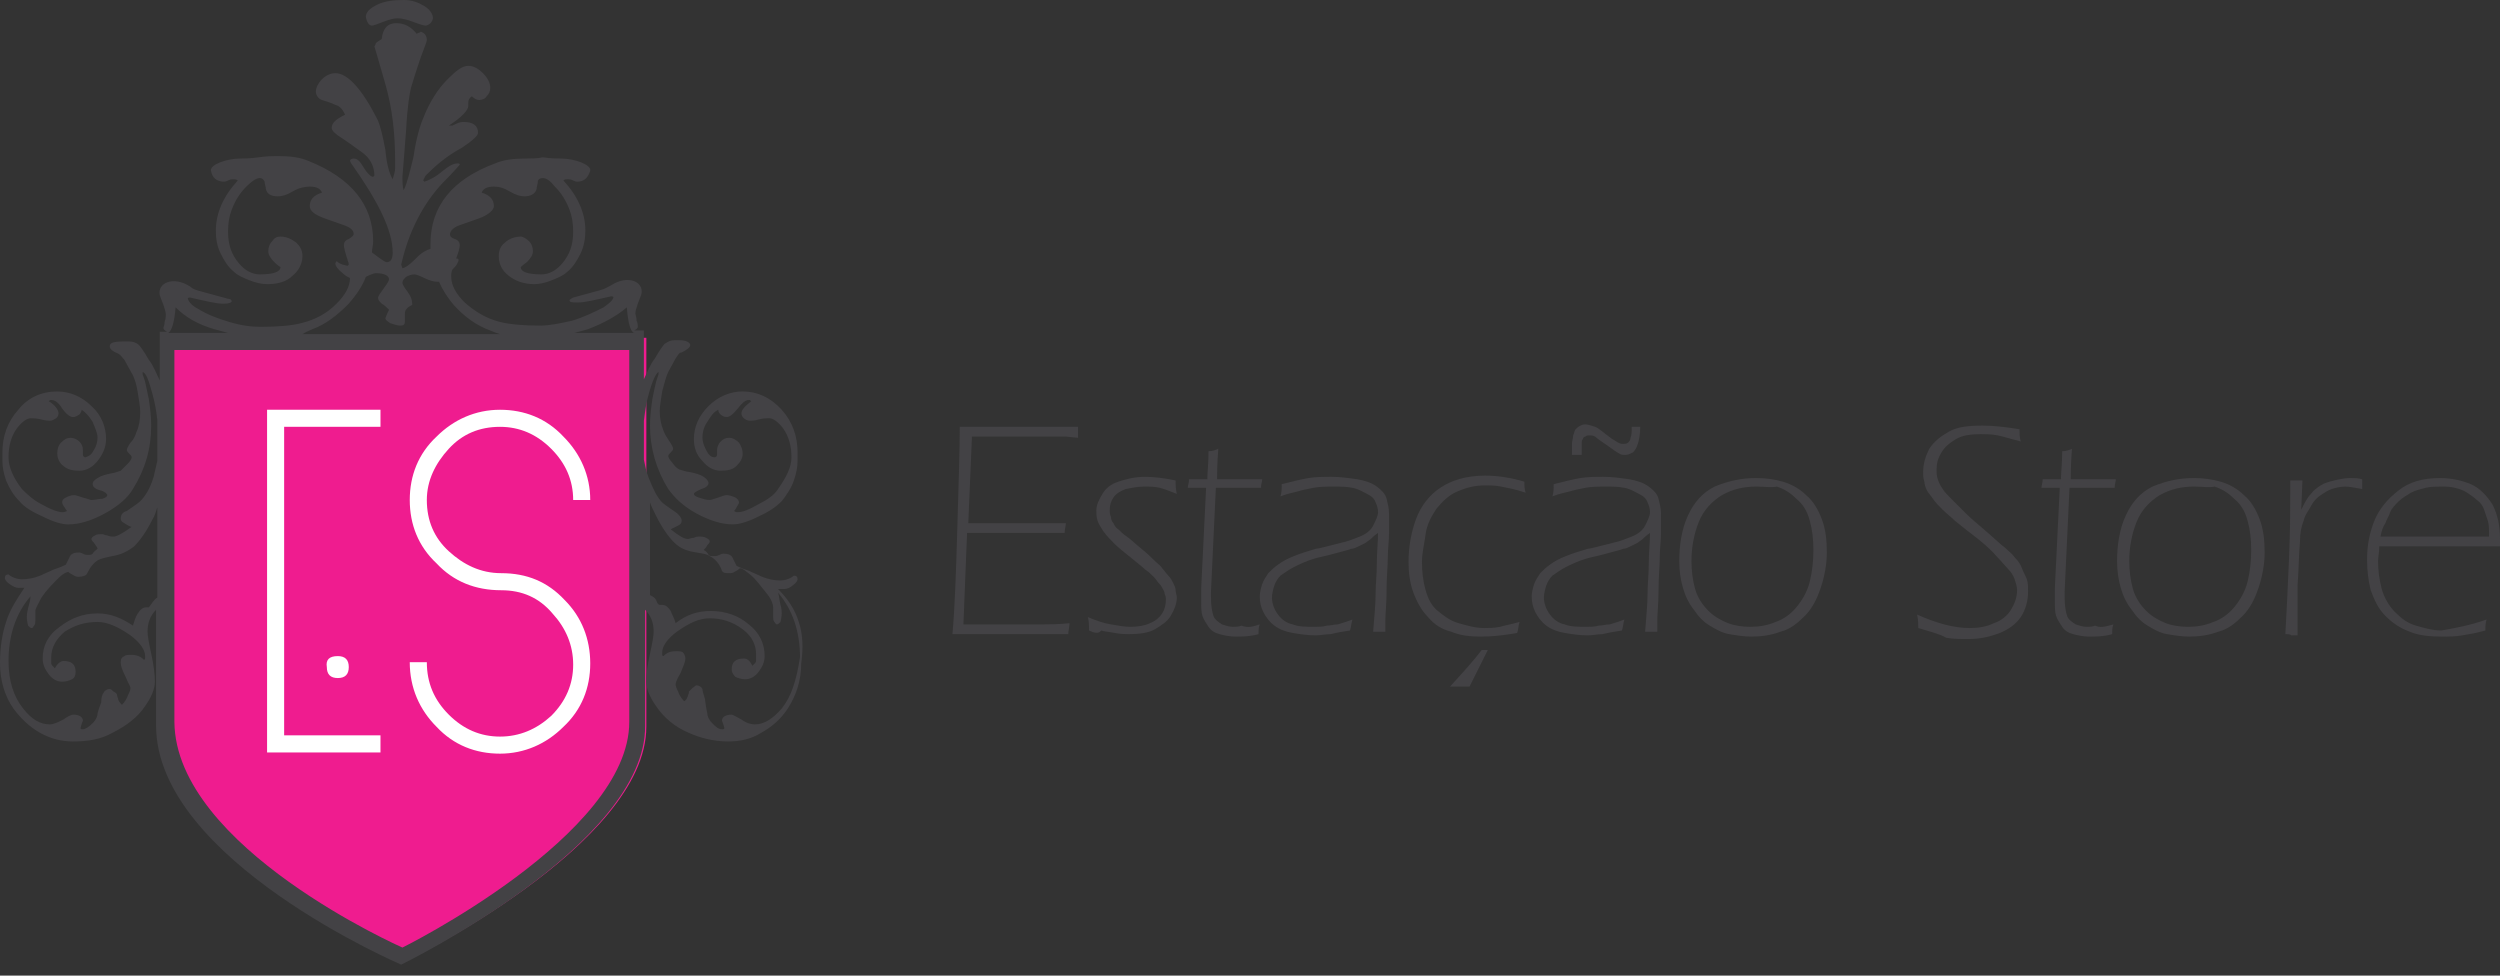 <svg viewBox="0 0 205 80" xmlns="http://www.w3.org/2000/svg" xmlns:xlink="http://www.w3.org/1999/xlink"><rect x="0" y="0" width="205" height="80" fill="#333333" stroke="none"/><use xlink:href="#a" transform="translate(13.2 27.6)" fill="#EF1C8F"></use><use xlink:href="#b" fill="#434245"></use><use xlink:href="#c" transform="translate(21.9 33.6)" fill="#FFF"></use><use xlink:href="#d" transform="translate(33.6 33.6)" fill="#FFF"></use><use xlink:href="#e" transform="translate(78.1 35)" fill="#434245"></use><use xlink:href="#f" transform="translate(89.2 39.1)" fill="#434245"></use><use xlink:href="#g" transform="translate(97.4 36.8)" fill="#434245"></use><use xlink:href="#h" transform="translate(103.3 39.1)" fill="#434245"></use><use xlink:href="#i" transform="translate(115.5 39)" fill="#434245"></use><use xlink:href="#j" transform="translate(125.6 34.8)" fill="#434245"></use><use xlink:href="#k" transform="translate(137.7 39.2)" fill="#434245"></use><use xlink:href="#l" transform="translate(157.2 34.9)" fill="#434245"></use><use xlink:href="#m" transform="translate(167.4 36.8)" fill="#434245"></use><use xlink:href="#n" transform="translate(173.6 39.2)" fill="#434245"></use><use xlink:href="#o" transform="translate(187.4 39.2)" fill="#434245"></use><g><use xlink:href="#p" transform="translate(194.1 39.2)" fill="#434245"></use></g><defs><path id="a" d="M0 0v31.9c0 10.8 19.9 19.4 19.9 19.4S39.8 41.7 39.8 32V.1H0V0z"></path><path id="b" d="M64.1 58.1c-.7.8-1.4 1.3-2.2 1.3-.3 0-.7-.1-1.1-.4-.4-.2-.7-.4-.8-.4-.5 0-.8.2-.8.5 0 0 .1.2.2.6 0 .1-.1.1-.2.1-.3 0-.5-.2-.8-.5-.3-.3-.4-.6-.4-.8 0 0-.1-.4-.2-1.2-.1-.4-.2-.6-.2-.8-.1-.2-.3-.3-.5-.3-.1 0-.1.1-.3.2l-.3.3c0 .2-.1.3-.1.4-.1.2-.1.3-.3.4-.2-.2-.4-.5-.5-.8-.1-.2-.2-.4-.2-.6 0-.1.1-.4.4-.9.2-.5.4-.9.4-1.2 0-.2-.1-.4-.2-.5-.1-.1-.3-.1-.6-.1-.4 0-.7.1-1 .4-.1 0-.1-.1-.1-.2v-.1c0-.5.4-1.1 1.2-1.7 1-.7 1.8-1.1 2.7-1.1 1 0 1.9.3 2.7.9.8.6 1.1 1.3 1.1 2.1v.5c0 .1-.1.2-.3.4-.2-.4-.4-.6-.7-.6-.7 0-1 .3-1 .9 0 .2.1.4.3.6.2.1.5.2.8.2.4 0 .8-.2 1.1-.6.3-.4.5-.8.5-1.3 0-1-.4-1.9-1.3-2.6-.8-.7-1.9-1.1-3.1-1.1-1.1 0-2 .3-2.9 1-.1-.4-.3-.7-.4-1-.2-.3-.4-.5-.7-.5h-.2c-.1 0-.2-.1-.3-.4-.1-.2-.3-.3-.5-.4v-7.6c.1.3.3.7.5 1.1.5 1 1 1.7 1.5 2.2.5.5 1.1.7 1.8.8.5.1.8.1 1.1.3.4.2.8.6 1 1.2.1.2.3.2.7.2.2 0 .3-.1.5-.2s.2-.2.3-.2c.2 0 .4.2.8.5.5.4.9 1 1.4 1.6.4.5.5.9.5 1.1v.8c0 .1 0 .3.1.4.1.1.1.2.2.2s.2-.1.3-.2c.1-.4.1-.7.1-.7 0-.1 0-.4-.1-.7-.1-.4-.1-.7-.2-1 1.2 1.4 1.8 3.2 1.8 5.3-.3 1.9-.7 3.2-1.5 4.2zm-17-30.8c.4-.1.7-.2 1.1-.3 1.3-.5 2.4-1.1 3.2-1.8.1 1.3.3 2 .6 2.1h-4.9zm4.5 31.9c0 9.3-18.6 18.5-18.6 18.5s-18.6-8.2-18.7-18.5V28.7h37.3v30.5zm-37.2-34c.8.8 1.8 1.4 3.2 1.8.4.1.7.2 1.1.3h-4.9c.3-.2.5-.9.6-2.1zM25.6 27c1.1-.4 2-1.1 3-2.1.6-.7 1.1-1.4 1.4-2.2.4-.2.7-.3.8-.3.7 0 1.1.2 1.1.5 0 .1-.1.3-.4.7-.3.4-.5.7-.5.8 0 .2.1.3.3.5.2.1.4.3.6.5-.2.4-.3.7-.3.7 0 .1.1.2.4.4.3.1.6.2.8.2.3 0 .4-.1.4-.3v-.3-.4c0-.3.2-.5.6-.7v-.1c0-.3-.1-.6-.4-1-.3-.4-.4-.6-.4-.7 0-.2.1-.3.3-.5.2-.1.4-.2.7-.2.1 0 .4.1.8.3.4.2.8.3 1 .3h.2c.3.7.7 1.3 1.2 1.9.9 1 1.9 1.7 3 2.1.2.1.5.2.8.3H24.8c.3-.2.6-.3.8-.4zM12.9 49c-.2.1-.3.3-.4.4-.2.3-.3.4-.3.4H12c-.3 0-.5.2-.7.5-.2.3-.3.7-.4 1-.9-.6-1.8-1-2.9-1-1.2 0-2.2.4-3.1 1.1-1 .7-1.4 1.6-1.4 2.6 0 .5.2.9.5 1.3s.7.6 1.1.6c.3 0 .6-.1.8-.2.2-.1.3-.3.3-.6 0-.6-.3-.9-1-.9-.2 0-.5.2-.7.6-.2-.2-.3-.3-.3-.4v-.2-.3c0-.8.4-1.5 1.1-2.1.8-.5 1.6-.8 2.7-.8.8 0 1.7.4 2.7 1.1.8.6 1.2 1.2 1.2 1.7v.1c0 .1 0 .2-.1.2-.2-.2-.5-.4-1-.4-.3 0-.5 0-.6.1-.2.1-.3.2-.3.5s.1.6.4 1.2c.2.5.4.8.4.9 0 .2-.1.4-.2.6-.1.3-.3.6-.5.8-.1-.1-.2-.2-.3-.4 0-.1-.1-.3-.1-.4 0-.1-.1-.2-.3-.3-.1-.1-.2-.2-.3-.2-.2 0-.4.1-.5.3-.1.1-.2.4-.2.8-.2.5-.3.9-.3.9 0 .2-.1.5-.4.8-.3.3-.6.5-.8.5-.1 0-.2 0-.2-.1.1-.4.2-.6.2-.6 0-.3-.3-.5-.8-.5-.1 0-.4.1-.8.4-.4.2-.8.4-1.1.4-.8 0-1.5-.4-2.2-1.3-.8-1-1.2-2.3-1.2-3.9 0-2.1.6-3.9 1.8-5.3 0 .3-.1.6-.2 1s-.1.6-.1.7c0 0 0 .3.1.7.1.1.2.2.3.2.1 0 .1-.1.2-.2s.1-.3.1-.4v-.4-.4c0-.2.2-.5.5-1.1.4-.6.9-1.1 1.4-1.6.4-.4.7-.5.8-.5 0 0 .1.1.3.2.2.1.3.2.5.2.4 0 .6-.1.7-.2.3-.6.6-1 1-1.2.2-.1.6-.2 1.1-.3.7-.1 1.3-.4 1.8-.8.5-.5 1-1.2 1.5-2.2.2-.3.3-.7.4-1V49zm52.6 2c-.3-1-.9-1.9-1.7-2.7h.5c.2 0 .5-.1.7-.3.3-.2.4-.4.4-.5 0-.2-.1-.3-.3-.3 0 0-.1.1-.3.2-.2.1-.5.2-.8.2-.5 0-1-.1-1.5-.3-.4-.2-.7-.3-1.1-.5-.3-.1-.6-.2-1-.4l-.3-.6c-.1-.3-.4-.4-.8-.4 0 0-.1 0-.3.1-.2.1-.3.1-.4.1h-.1c-.2 0-.3 0-.4-.1-.1-.2-.2-.3-.4-.4.1-.1.2-.2.3-.4.1-.1.2-.2.2-.3 0-.1-.1-.2-.3-.3-.2-.1-.4-.1-.6-.1-.1 0-.2 0-.4.1-.2 0-.4.1-.5.1-.3 0-.8-.3-1.4-.8l.6-.3c.2-.1.3-.2.3-.4s-.2-.5-.5-.7c-.6-.4-1-.7-1.1-.8-.4-.4-.7-1-1.1-2-.2-.5-.3-1-.4-1.5v-3.2c.1-.8.2-1.5.4-2.2.3-1.1.6-1.7.8-1.8v.2l-.2.6c-.1.4-.2.9-.3 1.4-.1.7-.2 1.4-.2 2.2 0 1.8.5 3.6 1.5 5.2.5.7 1.2 1.4 2.3 2 1.1.6 2.1.9 3 .9.5 0 1.2-.2 2-.6.9-.4 1.5-.8 2-1.3.4-.5.8-1.1 1-1.7.2-.6.3-1.1.3-1.6v-.7c0-1.3-.4-2.5-1.3-3.5s-2-1.5-3.2-1.5c-1 0-2 .4-2.8 1.2-.8.8-1.2 1.7-1.2 2.7 0 .7.2 1.3.7 1.8.4.5.9.8 1.5.8s1-.1 1.3-.4c.3-.3.5-.6.5-1 0-.3-.1-.6-.3-.9-.2-.2-.5-.4-.8-.4-.3 0-.5.1-.7.3-.2.2-.3.5-.3.7v.4c0 .1-.1.2-.2.2-.3 0-.5-.2-.7-.6-.2-.4-.3-.7-.3-1 0-.4.1-.9.4-1.3.3-.5.5-.8.9-1 0 .2.1.3.2.4.1.1.3.2.5.2s.5-.2.9-.7c.3-.4.6-.7.9-.7.1 0 .1 0 .2.1-.5.4-.8.7-.8 1 0 .2.1.3.2.4.1.1.3.2.5.2.1 0 .4 0 .7-.1.4-.1.6-.1.8-.1h.1c.3 0 .7.3 1.1.8.5.7.7 1.5.7 2.4 0 .8-.4 1.6-1.1 2.6-.3.5-.9.9-1.7 1.3-.7.4-1.2.6-1.6.6-.1 0-.2 0-.3-.1 0 0 .1-.1.2-.3.1-.2.2-.3.2-.4 0-.1-.1-.3-.3-.4-.2-.1-.5-.2-.7-.2-.2 0-.4.1-.7.2-.3.1-.6.2-.7.2-.3 0-.6-.1-.9-.2-.3-.1-.4-.2-.4-.3 0-.1.2-.2.6-.4.4-.1.6-.3.6-.5 0-.1-.1-.3-.4-.5-.3-.2-.7-.3-1.2-.4-.2 0-.4-.1-.8-.2-.2-.1-.4-.3-.6-.6-.2-.2-.3-.4-.3-.5 0-.1.1-.2.2-.3.1-.1.2-.2.2-.3 0-.1-.1-.3-.3-.6-.2-.3-.4-.6-.5-.9-.2-.5-.3-1-.3-1.6 0-.4.1-.9.2-1.6.2-.7.3-1.2.5-1.6.2-.4.4-.7.6-1.1.2-.3.3-.5.5-.5.4-.2.7-.4.7-.6 0-.2-.3-.4-.9-.4h-.4c-.3 0-.5.1-.8.3-.1.1-.4.5-.8 1.2-.4.5-.6 1.1-.9 1.7v-4H52c.2-.1.3-.2.3-.3 0-.1 0-.3-.1-.5 0-.3-.1-.5-.1-.6 0-.2.1-.5.2-.8.2-.5.3-.8.3-.8.2-1-1.1-1.6-2.5-.7-.2.1-.5.3-.9.4-.4.1-.7.2-1.1.3-.4.1-.7.2-1.1.3-.2.1-.3.2-.3.2 0 .2.2.2.6.2h.2c.4 0 1.3-.2 2.6-.5.1 0 .2 0 .2.1-.1.3-.4.5-.8.8-.8.4-1.6.8-2.6 1.1-.9.2-1.8.4-2.6.4-1.4 0-2.5-.1-3.3-.3-1.2-.3-2.1-.9-2.9-1.6-.7-.7-1.1-1.4-1.1-2.1 0-.2 0-.4.1-.6.2-.2.3-.3.4-.5.1-.2.1-.2.1-.3 0-.1-.1-.1-.2-.1.2-.5.3-.9.3-1.1 0-.2-.1-.4-.4-.5-.3-.1-.4-.2-.4-.4s.2-.5.7-.7c.6-.2 1.1-.4 1.7-.6.8-.3 1.2-.7 1.2-1 0-.5-.3-.9-1-1.1.1-.3.4-.5 1-.5.4 0 .8.1 1.3.4.5.3.9.4 1.2.4.5 0 .9-.2 1-.6 0-.2.1-.4.1-.6 0-.2.2-.3.4-.3.3 0 .6.2 1 .7.5.5.9 1.1 1.2 1.9.2.5.3 1.1.3 1.8 0 1.1-.3 1.9-.9 2.6-.5.6-1.1.9-1.7.9-1.1 0-1.7-.2-1.7-.6 0 0 .2-.2.5-.4.3-.3.5-.6.5-.9 0-.3-.1-.6-.3-.8-.2-.2-.5-.4-.7-.4-.5 0-1 .2-1.3.5-.4.3-.5.7-.5 1.1 0 .7.3 1.2.8 1.6.5.4 1.2.7 2.1.7.4 0 .9-.1 1.4-.3.5-.2 1-.4 1.3-.7.5-.4.8-.9 1.1-1.5.3-.6.4-1.3.4-1.9 0-1.4-.6-2.8-1.8-4.1.1-.1.2-.1.4-.1.1 0 .2 0 .4.1s.3.1.3.1c.6 0 .9-.3 1.1-.9.1-.5-1.3-1-2.4-1-.3 0-.8 0-1.5-.1-.4.1-1 .1-1.4.1-1 0-1.8.1-2.5.4-3.5 1.3-5.3 3.5-5.3 6.6v.4c-.3.1-.7.3-1 .6-.5.5-.9.9-1.3 1l-.1-.3c.6-2.7 1.8-5 3.4-6.7 1-1 1.4-1.5 1.4-1.5 0-.1-.1-.1-.2-.1-.3 0-.7.2-1.3.7-.6.5-1.1.7-1.4.8l-.1-.1.2-.4c.8-.8 1.7-1.6 3-2.3.9-.6 1.3-1 1.3-1.2 0-.6-.4-.9-1.2-.9-.3 0-.5.1-.9.3h-.3c1.1-.7 1.6-1.3 1.6-1.6v-.3c0-.2.1-.4.3-.5.2.2.4.3.6.3.2 0 .5-.1.6-.3.2-.2.3-.4.3-.7 0-.4-.2-.8-.6-1.2-.4-.4-.8-.6-1.2-.6-.5 0-1 .4-1.7 1.1-.8.8-1.5 1.9-2 3.2-.3.7-.6 1.8-.8 3.2-.3 1.2-.5 2.1-.8 2.7-.1-.3-.1-.7-.1-1.1 0 0 .1-1.3.3-3.8.1-2 .3-3.1.4-3.5.2-.7.5-1.6.8-2.5.3-.8.5-1.3.5-1.4 0-.4-.2-.6-.5-.7 0 0-.1.1-.2.1s-.1.1-.1.1c-.5-.6-1-.9-1.7-.9s-1.1.4-1.2 1.3c-.3.2-.5.3-.5.4 0 .1-.1.2-.1.2s.3 1 .9 3.1c.6 2.1.8 4.2.8 6.3v.6c0 .3-.1.5-.2.9-.3-.5-.5-1.3-.6-2.4-.2-1.1-.4-1.9-.6-2.4C29.7 7.3 28.5 6 27.5 6c-.4 0-.8.2-1.1.5-.3.3-.5.7-.5 1 0 .3.2.6.5.7.3.1.7.2 1.1.4.4.1.6.4.8.8-.8.4-1.1.7-1.1 1.1 0 .2.3.5.8.8.9.6 1.4 1 1.7 1.2.7.5 1 1.2 1 1.9l-.1.1c-.2 0-.5-.3-.8-.8-.3-.5-.5-.7-.8-.7-.2 0-.3.1-.3.2l.1.2c2.2 3.1 3.4 5.5 3.4 7.3 0 .6-.2.8-.5.8-.1 0-.4-.2-.8-.5-.1-.1-.3-.2-.4-.3 0-.3.1-.6.1-.9 0-3-1.8-5.2-5.3-6.6-.7-.3-1.5-.4-2.5-.4-.4 0-.9 0-1.6.1-.7.1-1.2.1-1.5.1-1.1 0-2.5.5-2.4 1 .1.6.5.9 1.1.9 0 0 .1 0 .3-.1.2-.1.3-.1.4-.1.1 0 .3 0 .4.1-1.2 1.3-1.8 2.7-1.8 4.1 0 .7.1 1.3.4 1.9.3.6.6 1.1 1.1 1.5.3.3.8.5 1.3.7.5.2 1 .3 1.4.3.9 0 1.6-.2 2.1-.7.5-.4.8-1 .8-1.6 0-.5-.2-.8-.5-1.1-.4-.3-.8-.5-1.3-.5-.3 0-.5.1-.7.4-.2.2-.3.5-.3.8 0 .3.2.6.5.9.3.3.5.4.5.4 0 .4-.6.6-1.7.6-.6 0-1.2-.3-1.7-.9-.6-.7-.9-1.5-.9-2.6 0-.7.1-1.3.3-1.8.3-.8.7-1.4 1.2-1.9.4-.4.8-.7 1.1-.7.2 0 .3.1.4.3 0 .2.1.4.1.6.1.4.4.6 1 .6.3 0 .7-.1 1.2-.4.5-.3 1-.4 1.4-.4.6 0 .9.2 1 .5-.7.2-1 .6-1 1.1 0 .4.4.7 1.2 1 .6.2 1.1.4 1.7.6.5.2.7.4.7.7 0 .1-.1.2-.4.4-.3.1-.4.3-.4.5s.1.6.3 1.2c0 .1.1.2.1.4l-.1.1-.4-.1c-.3-.1-.4-.2-.5-.3 0 .1-.1.1-.1.2 0 .2.2.5.6.8.2.2.4.3.6.4 0 .7-.4 1.4-1.1 2.1-.8.8-1.7 1.3-2.9 1.6-.8.2-1.9.3-3.3.3-.8 0-1.6-.1-2.6-.4-1-.3-1.8-.6-2.6-1.1-.4-.2-.7-.5-.8-.8 0-.1.1-.1.2-.1 1.3.3 2.2.5 2.6.5h.2c.4 0 .6-.1.6-.2s-.1-.2-.3-.2c-.4-.1-.7-.2-1.1-.3-.4-.1-.7-.2-1.1-.3-.4-.1-.7-.2-.9-.4-1.4-.9-2.7-.3-2.5.7 0 0 .1.3.3.8.1.3.2.6.2.8 0 .1 0 .3-.1.6 0 .3-.1.4-.1.5 0 .1.1.2.3.3h-.6v4c-.3-.6-.5-1.2-.9-1.7-.4-.7-.7-1.1-.8-1.2-.2-.2-.5-.3-.8-.3h-.4c-.9 0-1.2.1-1.2.4 0 .2.2.4.7.6.2.1.3.3.5.5.2.4.4.7.6 1.1.2.3.4.9.5 1.6.1.6.2 1.2.2 1.6 0 .6-.1 1.2-.3 1.6-.1.3-.2.6-.5.9-.2.3-.3.5-.3.6 0 .1.1.2.2.3.1.1.2.2.2.3 0 .1-.1.3-.3.5l-.6.6c-.3.1-.6.2-.7.2-.5.1-.9.2-1.2.4-.3.2-.4.3-.4.5s.2.4.6.5c.4.1.6.3.6.4 0 .1-.1.2-.4.3-.3 0-.6.1-.9.1-.1 0-.3-.1-.7-.2-.3-.1-.6-.2-.7-.2-.3 0-.5.1-.7.2-.2.1-.3.2-.3.4 0 .1.1.3.2.4.1.2.2.3.2.3-.2.1-.3.1-.4.1-.3 0-.9-.2-1.6-.6-.8-.4-1.3-.9-1.7-1.3-.7-.9-1.1-1.8-1.1-2.6 0-.9.2-1.7.7-2.4.4-.5.8-.8 1.1-.8h.1c.2 0 .4 0 .8.1s.6.1.7.1c.2 0 .3-.1.5-.2.1-.1.2-.2.2-.4 0-.3-.3-.7-.8-1 .1-.1.1-.1.2-.1.3 0 .6.2.9.7.3.4.6.7.9.7.2 0 .3-.1.5-.2.1-.1.2-.3.2-.4.3.2.6.5.9 1 .2.5.4.9.4 1.3 0 .3-.1.7-.3 1-.2.4-.4.5-.7.6-.1 0-.2-.1-.2-.2v-.2-.2c0-.3-.1-.5-.3-.7-.2-.2-.5-.3-.7-.3-.3 0-.5.1-.8.4-.2.2-.3.5-.3.9s.2.8.5 1c.3.3.8.4 1.3.4.6 0 1.1-.3 1.5-.8.4-.5.7-1.1.7-1.8 0-1-.4-2-1.2-2.7-.8-.8-1.8-1.2-2.8-1.2-1.3 0-2.4.5-3.2 1.5-.9 1-1.3 2.2-1.3 3.5v.7c0 .5.1 1 .3 1.6.3.7.6 1.2 1.1 1.7.4.5 1.1.9 2 1.3.8.4 1.5.6 2 .6.9 0 1.9-.3 3-.9 1.1-.6 1.9-1.3 2.3-2 1-1.6 1.5-3.3 1.5-5.2 0-.8-.1-1.5-.2-2.2-.1-.5-.2-.9-.3-1.4l-.2-.6v-.2c.3.1.5.7.8 1.8.2.7.3 1.3.4 2.1v3.4c-.1.4-.2.9-.3 1.3-.3 1-.7 1.6-1.1 2-.1.1-.5.4-1.1.8-.4.1-.5.4-.5.6 0 .2.1.3.3.4.3.2.5.3.6.3-.7.5-1.2.8-1.5.8-.1 0-.3 0-.5-.1-.2 0-.3-.1-.4-.1-.2 0-.5 0-.6.1-.2.1-.3.2-.3.3 0 .1.1.2.2.3.2.3.3.4.3.5-.1.1-.3.2-.4.4-.1.1-.2.1-.4.1-.1 0-.2 0-.4-.1s-.3-.1-.3-.1c-.4 0-.7.1-.8.4l-.3.6c-.4.2-.7.3-1 .4-.4.2-.7.3-1.1.5-.5.2-1 .3-1.5.3-.3 0-.6-.1-.8-.2-.2-.1-.3-.2-.3-.2-.2 0-.3.1-.3.3 0 .1.1.3.4.5.3.2.5.3.7.3H2C1.4 49.1.8 50 .5 51c-.3.9-.5 2-.5 3.4s.4 2.7 1.1 3.7c.6.8 1.3 1.5 2.2 2 .9.5 1.8.7 2.7.7 1.3 0 2.3-.2 3.2-.7 1.2-.6 2.1-1.3 2.7-2.2.5-.7.8-1.4.8-2 0-.6-.1-1.4-.3-2.3-.2-.9-.3-1.5-.3-1.8 0-.7.2-1.3.7-1.8v9.5c0 11 20.1 19.6 20.1 19.6s20.1-9.8 20-19.6V50c.5.5.7 1.1.7 1.8 0 .3-.1.9-.3 1.8-.2.9-.3 1.6-.3 2.3 0 .6.3 1.3.8 2 .6.9 1.5 1.7 2.7 2.2.9.4 2 .7 3.2.7 1 0 1.9-.2 2.7-.7.9-.5 1.6-1.1 2.2-2 .7-1.1 1.1-2.3 1.1-3.7.2-1.4.1-2.5-.2-3.4zm-35-48.9c.1 0 .4-.1.9-.3.5-.2.9-.3 1.2-.3.3 0 .8.1 1.3.3.5.2.9.3 1 .3.1 0 .3-.1.4-.2.1-.1.2-.3.2-.4 0-.3-.2-.7-.7-1-.5-.3-1-.5-1.7-.5-.9 0-1.6.1-2.2.4-.6.3-.9.6-.9 1 .1.5.3.7.5.7z"></path><path id="c" d="M0 0h9.3v1.4H1.4v25.3h7.9v1.4H0V0zm5.8 20.2c.6 0 .9.3.9.9 0 .6-.3.9-.9.9-.6 0-.9-.3-.9-.9-.1-.6.2-.9.9-.9z"></path><path id="d" d="M7.5 14.8c-2.1 0-3.9-.7-5.3-2.2C.7 11.2 0 9.4 0 7.4s.7-3.8 2.2-5.2C3.6.8 5.4 0 7.4 0s3.8.7 5.2 2.2c1.4 1.4 2.2 3.2 2.2 5.2h-1.4c0-1.6-.6-3-1.8-4.2C10.4 2 9 1.4 7.4 1.4c-1.7 0-3.1.6-4.2 1.8-1.1 1.2-1.8 2.6-1.8 4.2 0 1.7.6 3.1 1.8 4.2 1.2 1.1 2.6 1.8 4.3 1.8 2.1 0 3.8.7 5.2 2.2 1.4 1.4 2.1 3.2 2.1 5.2s-.7 3.8-2.2 5.2c-1.4 1.4-3.2 2.2-5.2 2.2s-3.8-.7-5.2-2.2C.8 24.6 0 22.8 0 20.7h1.4c0 1.7.6 3.1 1.8 4.3 1.2 1.2 2.6 1.8 4.2 1.8s3-.6 4.2-1.7c1.2-1.2 1.8-2.6 1.8-4.2s-.6-3-1.7-4.2c-1.1-1.3-2.5-1.9-4.2-1.9z"></path><path id="e" d="M0 17c.2-2.2.3-5.2.4-8.7C.5 4.8.6 2 .6 0h9.7v.9l-1-.1H1.6l-.3 7.1h8c0 .2-.1.5-.1.8h-8l-.3 7.5h6.5c.5 0 1.3 0 2.2-.1 0 .3-.1.6-.1.9H0z"></path><path id="f" d="M.1 12.6c0-.4 0-.8-.1-1.1.7.3 1.3.5 1.9.6.6.1 1.1.2 1.6.2.6 0 1.2-.1 1.6-.3.5-.2.8-.5 1-.8.2-.3.3-.7.3-1.1 0-.2 0-.3-.1-.5 0-.2-.1-.3-.2-.5s-.2-.3-.3-.4c-.1-.1-.2-.3-.4-.5s-.4-.4-.7-.6c-.2-.2-.6-.5-1.2-1-.5-.4-1-.8-1.3-1.1-.3-.3-.6-.6-.9-1-.2-.3-.4-.6-.5-.9-.1-.3-.1-.6-.1-.8 0-.5.2-.9.5-1.4.3-.5.7-.8 1.3-1C3.1.2 3.8 0 4.7 0c.7 0 1.6.1 2.5.3 0 .4 0 .7.1 1.1-.5-.2-1-.4-1.4-.5C5.5.8 5.1.8 4.6.8s-1 .1-1.5.2c-.5.2-.8.4-1 .7-.2.3-.3.6-.3 1 0 .2 0 .4.1.6 0 .2.1.4.2.5.1.2.2.4.4.5.2.2.4.4.7.6.3.2.7.6 1.2 1s.9.8 1.1 1c.2.2.5.4.6.6.2.2.3.4.5.6.2.2.3.4.4.6.1.2.2.4.2.6 0 .2.1.4.1.6 0 .5-.2 1-.5 1.5s-.8.8-1.3 1.1c-.5.3-1.3.4-2.1.4-.3 0-.7 0-1.2-.1s-.8-.1-1.1-.2c-.2.3-.6.2-1 0z"></path><path id="g" d="M5.9 14.4c-.1.2-.1.5-.1.8-.7.2-1.3.2-1.9.2-.5 0-.9-.1-1.3-.2s-.7-.3-.9-.6c-.2-.3-.4-.6-.5-.9-.1-.3-.1-.7-.1-1.1v-.3-.9l.4-8.2H0c0-.2.1-.4.1-.7h1.5c0-.5.1-1.3.1-2.3.3 0 .6-.1.8-.2-.1 1.3-.1 2.2-.1 2.5h3.7c0 .2-.1.4-.1.7H2.3l-.4 8.5v.5c0 .7.1 1.2.2 1.5.1.3.4.5.7.7.3.1.6.2.9.2.2 0 .5 0 .7-.1.5.2.9.1 1.5-.1z"></path><path id="h" d="M1.7 1.6c.1-.3.1-.6.1-1C2.6.4 3.4.2 4 .1 4.6 0 5.3 0 5.9 0c.7 0 1.4.1 2.1.2.6.1 1.2.3 1.6.6.4.3.7.6.8 1 .1.4.2.8.2 1.2v1.6c0 .7-.1 1.3-.1 2s-.1 1.6-.1 2.7-.1 1.9-.1 2.4v1h-1c.1-1.3.2-2.3.2-3.1 0-.8.1-1.6.1-2.5 0-.9.1-1.8.1-2.5-.3.2-.5.4-.6.5-.1.1-.3.2-.4.3l-.6.3c-.2.1-.4.2-.6.2-.2.1-.7.2-1.4.4s-1.3.3-1.6.4c-.7.2-1.3.5-1.7.7-.4.2-.8.5-1.1.7-.2.2-.4.5-.5.8-.1.3-.2.7-.2 1 0 .5.2 1 .5 1.4.3.4.7.7 1.2.8.5.2 1.1.2 1.8.2.3 0 .7 0 1-.1.3 0 .6-.1.9-.1.3-.1.7-.2 1.2-.4-.1.3-.1.6-.2.9-.7.1-1.2.2-1.6.3-.4 0-.8.1-1.2.1-.7 0-1.3-.1-1.9-.2-.6-.1-1.1-.3-1.5-.6-.4-.3-.7-.7-.9-1.1-.2-.4-.3-.8-.3-1.3 0-.3.1-.7.2-1 .1-.3.3-.6.5-.9.2-.2.5-.5.8-.7.4-.3.8-.5 1.3-.7.5-.2 1.1-.4 1.8-.6.2 0 .9-.2 2.1-.5.5-.1 1-.3 1.5-.5s.9-.5 1.1-.9c.2-.4.4-.8.4-1.1 0-.3-.1-.6-.2-.8-.1-.3-.3-.5-.7-.7-.4-.2-.7-.4-1.2-.5-.5-.1-1-.1-1.5-.1-.6 0-1.2 0-1.7.1s-1 .2-1.3.3c-.4.1-.9.2-1.4.4z"></path><path id="i" d="M9.1 12c-.1.3-.1.7-.2.9-1.1.2-2 .3-3 .3-.9 0-1.7-.1-2.4-.4-.8-.2-1.4-.6-1.9-1.2-.5-.5-.9-1.2-1.2-2C.1 8.8 0 7.9 0 7.1c0-1.2.2-2.4.6-3.5.4-1.1 1.1-2 2-2.6.9-.6 2.1-1 3.7-1 1.1 0 2.2.2 3.2.5 0 .3 0 .6.1.9-.9-.3-1.5-.4-2-.5C7.1.8 6.7.8 6.3.8c-.9 0-1.6.2-2.3.5-.7.3-1.2.8-1.7 1.4-.4.6-.8 1.3-.9 2.1-.1.8-.3 1.5-.3 2.3 0 .8.1 1.6.3 2.3.2.7.5 1.3 1 1.7.5.4 1 .8 1.7 1 .7.2 1.4.4 2.1.4.4 0 .8 0 1.3-.1.3-.1.9-.2 1.6-.4zm-2.6 2.3l-1.5 3H3.4c1.1-1.2 2-2.2 2.6-3h.3.2z"></path><path id="j" d="M1.7 5.9c.1-.3.1-.6.1-1 .8-.2 1.6-.4 2.2-.5.6-.1 1.3-.1 1.9-.1.7 0 1.4.1 2.1.2.6.1 1.2.3 1.6.6.4.3.7.6.8 1 .1.4.2.8.2 1.2v1.6c0 .7-.1 1.3-.1 2s-.1 1.6-.1 2.7-.1 1.9-.1 2.4v1h-1c.1-1.3.2-2.3.2-3.1 0-.8.1-1.6.1-2.5 0-.9.1-1.8.1-2.5-.3.2-.5.4-.6.5-.1.1-.3.2-.4.3l-.6.3c-.2.1-.4.2-.6.2-.2.1-.7.2-1.4.4s-1.3.3-1.6.4c-.7.2-1.3.5-1.7.7-.4.2-.8.5-1.1.7-.2.2-.4.5-.5.8-.1.3-.2.7-.2 1 0 .5.2 1 .5 1.4.3.4.7.7 1.2.8.5.2 1.1.2 1.8.2.3 0 .7 0 1-.1.3 0 .6-.1.9-.1.3-.1.7-.2 1.2-.4-.1.3-.1.6-.2.9-.7.1-1.2.2-1.6.3-.4 0-.8.1-1.2.1-.7 0-1.3-.1-1.9-.2-.6-.1-1.1-.3-1.5-.6-.4-.3-.7-.7-.9-1.1-.2-.4-.3-.8-.3-1.3 0-.3.1-.7.2-1 .1-.3.3-.6.5-.9.2-.2.5-.5.8-.7.4-.3.8-.5 1.3-.7.5-.2 1.1-.4 1.8-.6.2 0 .9-.2 2.1-.5.5-.1 1-.3 1.5-.5s.9-.5 1.1-.9c.2-.4.4-.8.4-1.1 0-.3-.1-.6-.2-.8-.1-.3-.3-.5-.7-.7-.4-.2-.7-.4-1.2-.5-.5-.1-1-.1-1.5-.1-.6 0-1.2 0-1.7.1s-1 .2-1.3.3c-.4.1-.9.2-1.4.4zm1.6-3.4v-.9c0-.2.1-.5.1-.7.1-.2.1-.4.2-.5.1-.1.2-.2.4-.3.2-.1.3-.1.4-.1.2 0 .5.1.8.2.3.1.7.5 1.4 1 .2.1.3.2.5.3.2.1.3.1.4.1.1 0 .3 0 .4-.1.1-.1.2-.2.2-.4.1-.2.1-.5.1-.9h.7c0 .6-.1 1.1-.2 1.4-.1.3-.2.5-.4.7-.2.1-.4.2-.6.2-.2 0-.4 0-.5-.1-.2-.1-.5-.3-.9-.6-.6-.4-1-.7-1.1-.8C5 .9 4.9.9 4.7.9c-.1 0-.2 0-.3.1-.1 0-.2.1-.2.2-.1.1-.1.2-.1.4v.9h-.8z"></path><path id="k" d="M6.3 0c.8 0 1.5.1 2.2.3.7.2 1.4.6 1.9 1.1.6.5 1 1.2 1.3 2 .3.8.4 1.7.4 2.7 0 1-.2 2-.5 2.9-.3.9-.7 1.7-1.3 2.3-.6.6-1.2 1.1-2 1.3-.8.3-1.6.4-2.4.4-.6 0-1.2-.1-1.8-.2-.6-.1-1.1-.4-1.6-.7-.5-.3-.9-.7-1.3-1.3C.8 10.3.5 9.7.3 9 .1 8.3 0 7.6 0 6.8c0-1.3.2-2.6.7-3.7C1.2 2 1.9 1.2 2.9.7 4.1.2 5.2 0 6.3 0zm0 .7c-1 0-1.9.2-2.8.7-.8.5-1.5 1.2-1.9 2.2-.4 1-.6 2.1-.6 3.2 0 .8.1 1.6.3 2.3.2.7.6 1.3 1.1 1.8.5.5 1.1.8 1.6 1 .5.2 1.2.3 1.8.3.7 0 1.4-.1 2.1-.4.6-.2 1.2-.6 1.7-1.2s.9-1.3 1.1-2.1c.2-.8.3-1.7.3-2.6 0-.9-.1-1.7-.3-2.4-.2-.8-.6-1.4-1.1-1.8-.5-.5-1-.8-1.6-1-.4.1-1 0-1.7 0z"></path><path id="l" d="M.1 16.6c0-.3 0-.7-.1-1.1 1.6.7 3 1.1 4.3 1.1.7 0 1.4-.1 2-.4.6-.2 1.1-.6 1.4-1.1.3-.5.5-1 .5-1.6 0-.3-.1-.6-.2-.9-.1-.3-.3-.6-.5-.8-.2-.2-.6-.7-1-1.1-.4-.5-1.2-1.2-2.4-2.1l-1-.8c-.3-.3-.7-.6-1-.9-.3-.3-.6-.6-.8-.9-.2-.3-.4-.5-.5-.7-.1-.2-.2-.5-.2-.7-.1-.3-.1-.5-.1-.8 0-.7.2-1.3.5-1.9.4-.6.9-1 1.6-1.4C3.3.1 4.2 0 5.4 0c.8 0 1.8.1 3 .3 0 .3 0 .7.1 1-.8-.2-1.4-.4-1.9-.5-.5-.1-1-.1-1.4-.1-.8 0-1.5.1-2 .4-.5.3-.9.6-1.2 1.1-.3.5-.4.9-.4 1.4 0 .3 0 .5.1.8.1.3.2.5.4.8.2.3.4.5.8.9L4 7.2c.4.4 1 .9 1.7 1.5S6.9 9.8 7.2 10c.3.3.6.5.8.8.3.3.5.6.6.9.1.3.3.6.4.9.1.3.1.6.1 1 0 .8-.2 1.5-.6 2.1-.4.6-1 1-1.7 1.3-.8.3-1.6.5-2.6.5-.6 0-1.2 0-1.8-.1-.5-.3-1.3-.5-2.3-.8z"></path><path id="m" d="M5.9 14.4c-.1.2-.1.5-.1.8-.7.2-1.3.2-1.9.2-.5 0-.9-.1-1.3-.2s-.7-.3-.9-.6c-.2-.3-.4-.6-.5-.9-.1-.3-.1-.7-.1-1.1v-.3-.9l.4-8.2H0c0-.2.1-.4.1-.7h1.5c0-.5.1-1.3.1-2.3.3 0 .6-.1.8-.2-.1 1.3-.1 2.2-.1 2.5h3.7c0 .2-.1.4-.1.7H2.3l-.4 8.5v.5c0 .7.1 1.2.2 1.5.1.3.4.5.7.7.3.1.6.2.9.2.2 0 .5 0 .7-.1.4.2.8.1 1.5-.1z"></path><path id="n" d="M6.3 0c.8 0 1.5.1 2.2.3.7.2 1.4.6 1.9 1.1.6.5 1 1.2 1.3 2 .3.8.4 1.7.4 2.7 0 1-.2 2-.5 2.9-.3.9-.7 1.7-1.3 2.3-.6.6-1.2 1.1-2 1.3-.8.3-1.6.4-2.4.4-.6 0-1.2-.1-1.8-.2-.6-.1-1.1-.4-1.6-.7-.5-.3-.9-.7-1.3-1.3C.8 10.3.5 9.7.3 9 .1 8.3 0 7.6 0 6.8c0-1.3.2-2.6.7-3.7C1.2 2 1.9 1.2 2.9.7 4.1.2 5.2 0 6.3 0zm0 .7c-1 0-1.9.2-2.8.7-.8.5-1.5 1.2-1.9 2.2-.4 1-.6 2.1-.6 3.2 0 .8.1 1.6.3 2.3.2.7.6 1.3 1.1 1.8.5.5 1.1.8 1.6 1 .5.2 1.2.3 1.8.3.7 0 1.4-.1 2.1-.4.6-.2 1.2-.6 1.7-1.2s.9-1.3 1.1-2.1c.2-.8.3-1.7.3-2.6 0-.9-.1-1.7-.3-2.4-.2-.8-.6-1.4-1.1-1.8-.5-.5-1-.8-1.6-1-.4.1-1 0-1.7 0z"></path><path id="o" d="M0 12.8C.1 11 .2 9 .3 6.6c.1-2.4.1-4.1.1-5.3V.2h1l-.1 2.4c.3-.6.5-1 .8-1.3.2-.3.5-.5.8-.7.3-.2.7-.3 1.1-.4.4-.1.9-.2 1.3-.2.3 0 .7 0 1 .1v.8C5.7.8 5.3.7 4.9.7c-.4 0-.8.1-1.1.2-.3.1-.6.3-.9.5-.3.2-.6.5-.8.9-.2.4-.5.7-.6 1.2-.2.5-.3 1-.3 1.7-.1 1.1-.1 2.3-.2 3.6v4.1H.5c-.1-.1-.3-.1-.5-.1z"></path><path id="p" d="M9.8 11.6c-.1.3-.1.6-.1.9-.7.2-1.3.3-1.9.4-.5.1-1.1.1-1.7.1-1 0-1.9-.1-2.6-.4-.8-.3-1.4-.7-2-1.3C.9 10.7.6 10 .3 9.2.1 8.4 0 7.6 0 6.7c0-1.2.2-2.2.6-3.2.4-1 1.1-1.8 2-2.5.9-.7 2-1 3.4-1 .9 0 1.8.2 2.5.5s1.3.9 1.8 1.7c.4.8.6 1.7.6 2.8v.6H1c0 .5-.1.9-.1 1.2 0 .8.1 1.5.3 2.3.2.7.6 1.4 1.1 1.9.5.5 1 .9 1.7 1.1.7.2 1.4.4 2.1.4 1.1-.2 2.3-.4 3.7-.9zM1.1 4.8H10c0-.6 0-1-.1-1.3l-.3-.9c-.1-.3-.3-.6-.6-.8-.2-.2-.5-.4-.8-.6-.3-.2-.6-.3-1-.4C6.8.7 6.5.7 6.1.7c-.4 0-.9 0-1.3.1s-.8.2-1.2.4c-.3.2-.7.4-1 .7-.3.3-.6.6-.7.9-.1.3-.3.6-.4.9-.2.3-.3.6-.4 1.1z"></path></defs></svg>